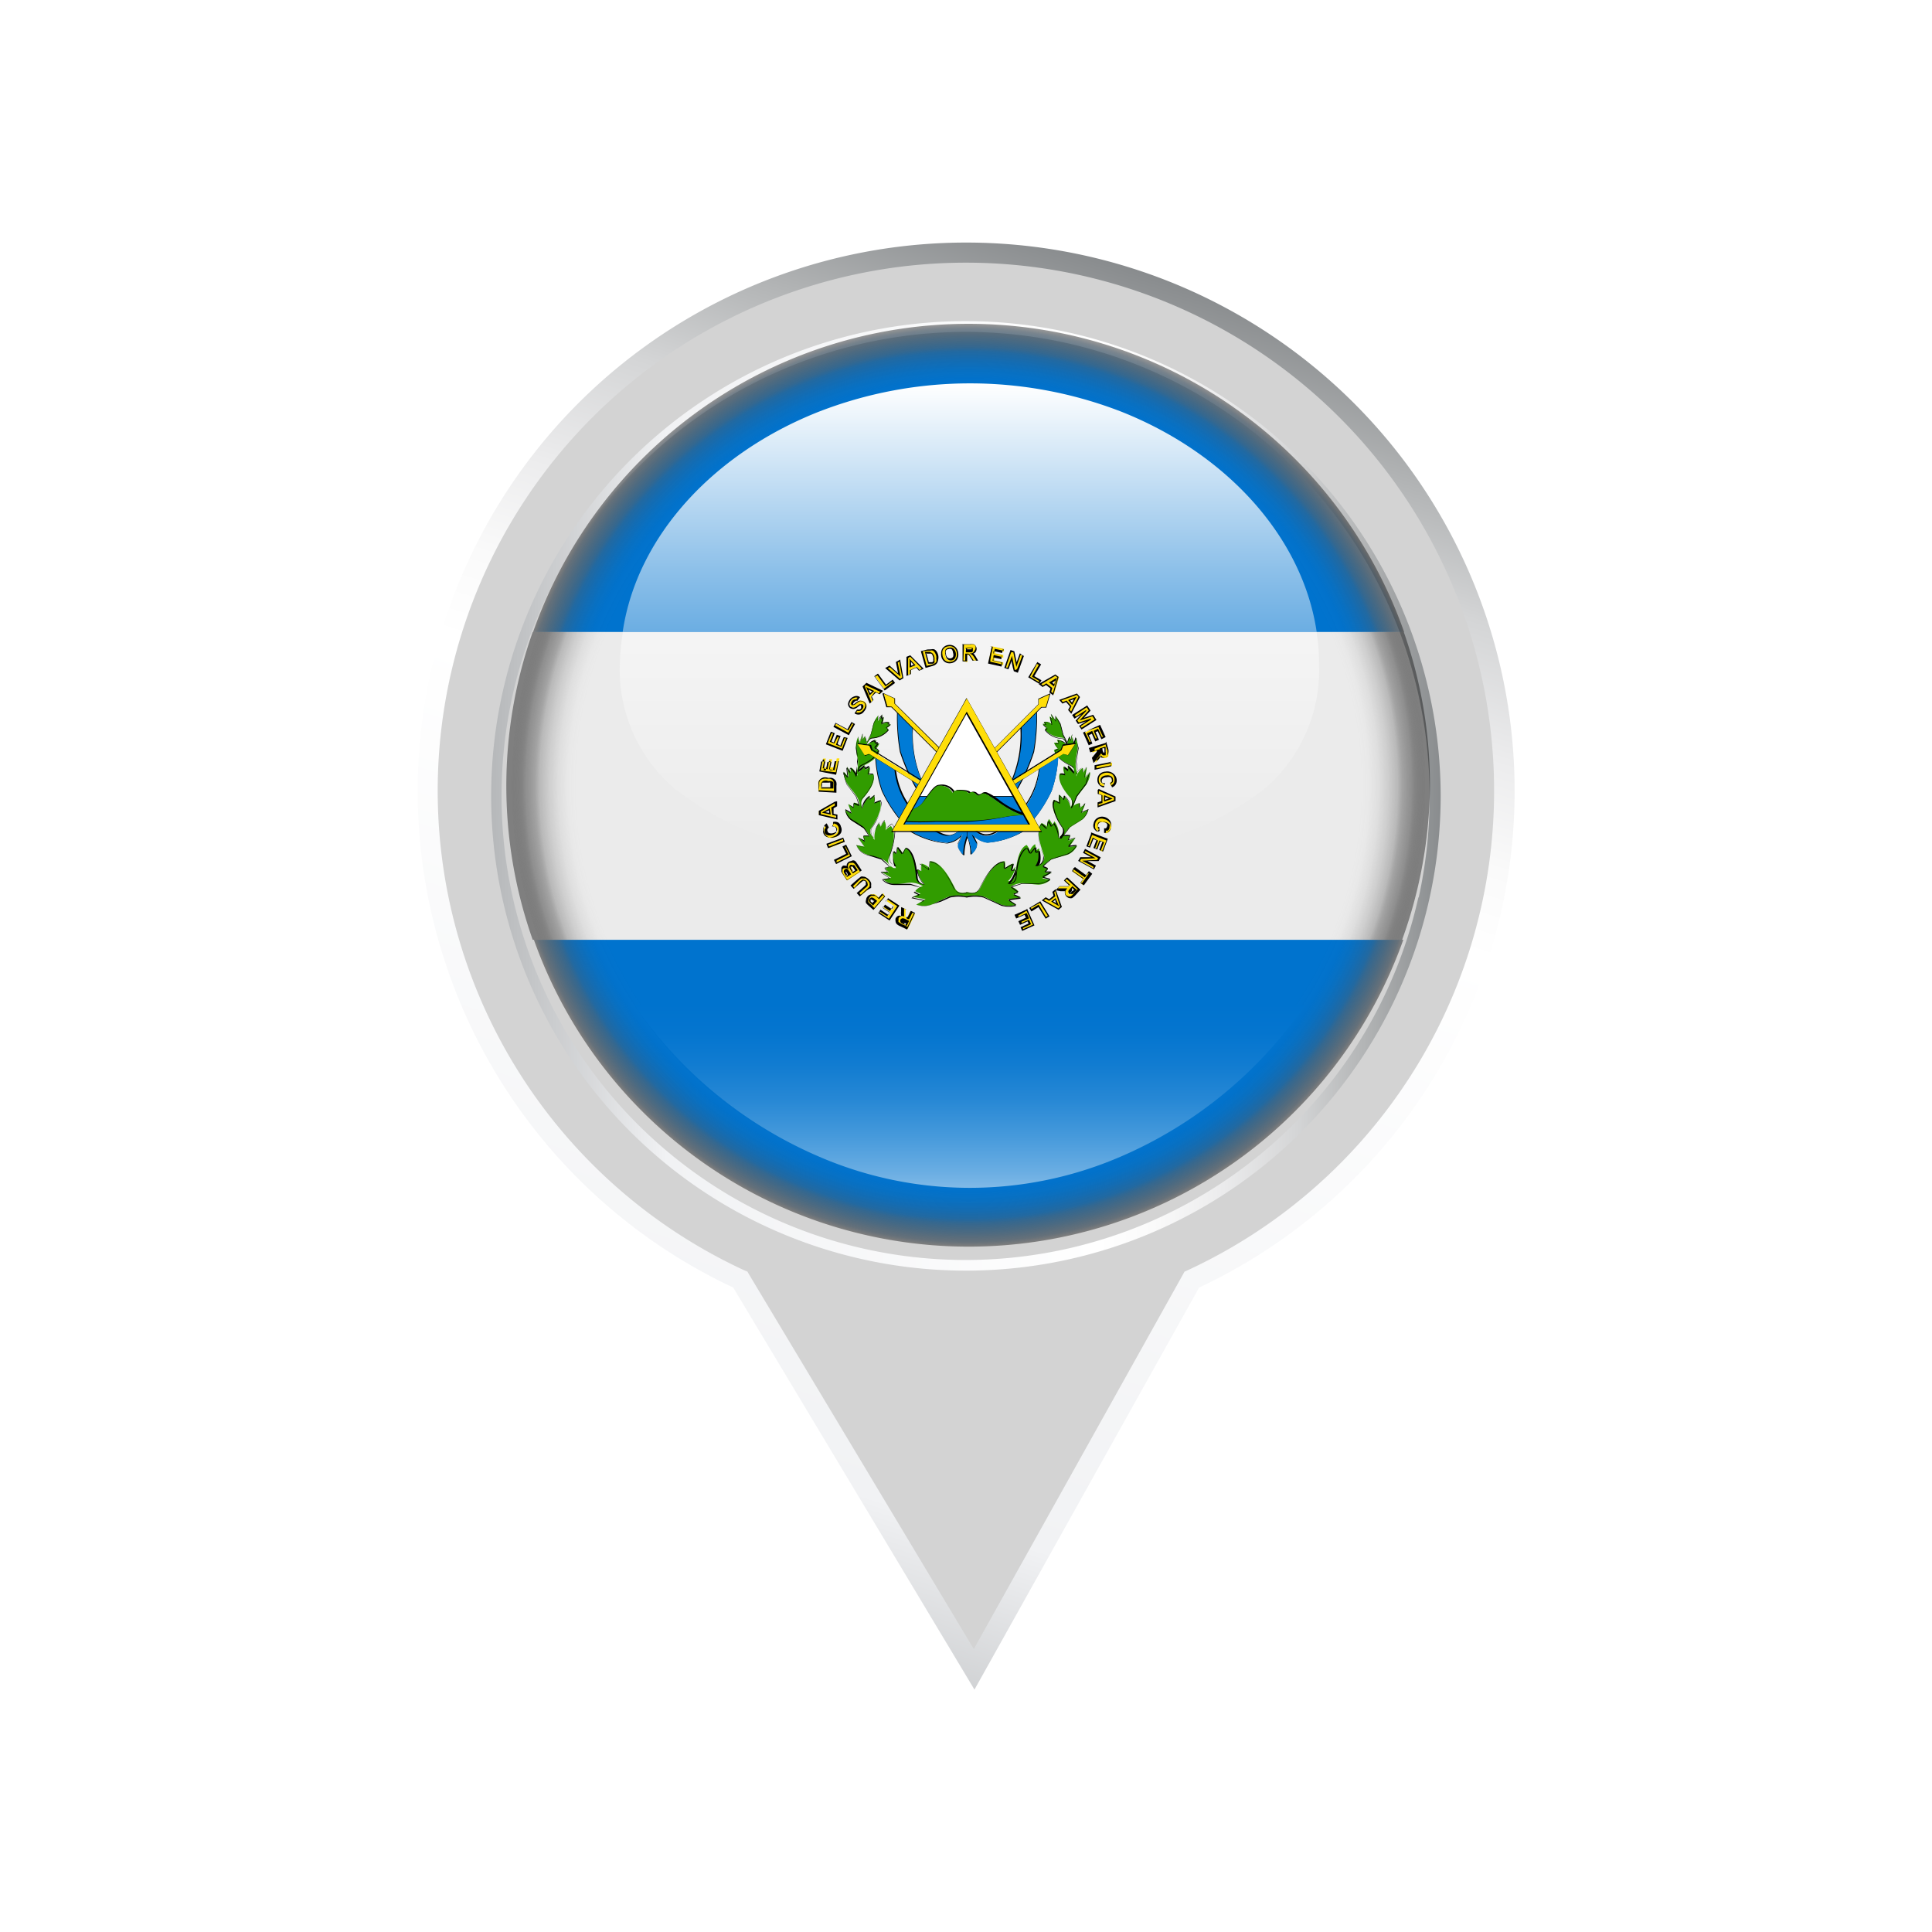 <svg xmlns="http://www.w3.org/2000/svg" xmlns:xlink="http://www.w3.org/1999/xlink" viewBox="0 0 115.33 115.33"><defs><style>.cls-1{mask:url(#mask);}.cls-2,.cls-3{mix-blend-mode:multiply;}.cls-2{fill:url(#linear-gradient);}.cls-3{fill:url(#linear-gradient-2);}.cls-4{fill:#d3d3d3;}.cls-5{fill:url(#linear-gradient-3);}.cls-6{fill:url(#linear-gradient-4);}.cls-7{mask:url(#mask-3);}.cls-8{opacity:0.7;fill:url(#linear-gradient-5);}.cls-9{fill:url(#Degradado_sin_nombre_6);}.cls-10{fill:url(#Degradado_sin_nombre_12);}.cls-11{fill:url(#Degradado_sin_nombre_10);}.cls-12{fill:url(#linear-gradient-6);}.cls-13{fill:url(#linear-gradient-7);}.cls-14{fill:url(#linear-gradient-8);}.cls-15{fill:#ffde08;}.cls-16{fill:#007bd6;}.cls-17{fill:#319c00;}.cls-18{fill:#fff;}.cls-19{filter:url(#luminosity-noclip);}</style><filter id="luminosity-noclip" x="37.69" y="-8250" width="39.96" height="32766" filterUnits="userSpaceOnUse" color-interpolation-filters="sRGB"><feFlood flood-color="#fff" result="bg"/><feBlend in="SourceGraphic" in2="bg"/></filter><mask id="mask" x="37.69" y="-8250" width="39.96" height="32766" maskUnits="userSpaceOnUse"><g class="cls-19"/></mask><linearGradient id="linear-gradient" x1="47.66" y1="-94.34" x2="47.4" y2="-81.02" gradientTransform="translate(105.77 -58.78) rotate(180) scale(1.01 1)" gradientUnits="userSpaceOnUse"><stop offset="0" stop-color="#080808"/><stop offset="1" stop-color="#bfbfbf"/></linearGradient><linearGradient id="linear-gradient-2" x1="47.66" y1="-94.34" x2="47.4" y2="-81.02" gradientTransform="translate(105.77 -58.78) rotate(180) scale(1.01 1)" gradientUnits="userSpaceOnUse"><stop offset="0"/><stop offset="1" stop-color="#fff"/></linearGradient><linearGradient id="linear-gradient-3" x1="35.91" y1="116.75" x2="67.72" y2="15.03" gradientUnits="userSpaceOnUse"><stop offset="0" stop-color="#85888a"/><stop offset="0.29" stop-color="#f1f2f4"/><stop offset="0.68" stop-color="#fff"/><stop offset="0.73" stop-color="#fafafa"/><stop offset="0.79" stop-color="#ececed"/><stop offset="0.86" stop-color="#d4d5d6"/><stop offset="0.92" stop-color="#b3b5b6"/><stop offset="0.99" stop-color="#898c8e"/><stop offset="1" stop-color="#85888a"/></linearGradient><linearGradient id="linear-gradient-4" x1="20.66" y1="47.51" x2="86.67" y2="47.51" xlink:href="#linear-gradient-3"/><mask id="mask-3" x="37.69" y="20.99" width="39.96" height="26.64" maskUnits="userSpaceOnUse"><g class="cls-1"><path class="cls-2" d="M37.69,34.31C37.69,27,46.63,21,57.67,21s20,6,20,13.32-9,13.32-20,13.32S37.69,41.67,37.69,34.31Z"/></g></mask><filter id="luminosity-noclip-3" x="37.69" y="20.99" width="39.96" height="26.64" filterUnits="userSpaceOnUse" color-interpolation-filters="sRGB"><feFlood flood-color="#fff" result="bg"/><feBlend in="SourceGraphic" in2="bg"/></filter><linearGradient id="linear-gradient-5" x1="60.58" y1="-93.09" x2="61.08" y2="-93.09" gradientTransform="translate(105.77 -58.78) rotate(180) scale(1.01 1)" gradientUnits="userSpaceOnUse"><stop offset="0" stop-color="#fff"/><stop offset="1" stop-color="#fff"/></linearGradient><radialGradient id="Degradado_sin_nombre_6" cx="57.82" cy="46.87" r="27.54" gradientUnits="userSpaceOnUse"><stop offset="0.85" stop-color="#0073ce"/><stop offset="0.88" stop-color="#0071cb" stop-opacity="0.99"/><stop offset="0.9" stop-color="#006cc1" stop-opacity="0.96"/><stop offset="0.92" stop-color="#0062b0" stop-opacity="0.91"/><stop offset="0.94" stop-color="#005598" stop-opacity="0.84"/><stop offset="0.95" stop-color="#004479" stop-opacity="0.75"/><stop offset="0.97" stop-color="#002f53" stop-opacity="0.64"/><stop offset="0.99" stop-color="#001628" stop-opacity="0.52"/><stop offset="1" stop-opacity="0.4"/></radialGradient><radialGradient id="Degradado_sin_nombre_12" cx="57.82" cy="46.87" r="27.54" xlink:href="#Degradado_sin_nombre_6"/><radialGradient id="Degradado_sin_nombre_10" cx="57.82" cy="46.87" r="27.54" gradientUnits="userSpaceOnUse"><stop offset="0.85" stop-color="#ebebeb"/><stop offset="0.87" stop-color="#e8e8e8" stop-opacity="0.99"/><stop offset="0.89" stop-color="#dedede" stop-opacity="0.97"/><stop offset="0.91" stop-color="#cdcdcd" stop-opacity="0.92"/><stop offset="0.93" stop-color="#b5b5b5" stop-opacity="0.86"/><stop offset="0.94" stop-color="#969696" stop-opacity="0.78"/><stop offset="0.96" stop-color="#707070" stop-opacity="0.69"/><stop offset="0.97" stop-color="#444" stop-opacity="0.57"/><stop offset="0.99" stop-color="#111" stop-opacity="0.44"/><stop offset="0.99" stop-opacity="0.4"/></radialGradient><linearGradient id="linear-gradient-6" x1="57.89" y1="59.72" x2="57.89" y2="75.81" gradientUnits="userSpaceOnUse"><stop offset="0.01" stop-color="#0073ce"/><stop offset="0.12" stop-color="#0475cf"/><stop offset="0.24" stop-color="#117cd1"/><stop offset="0.37" stop-color="#2788d5"/><stop offset="0.5" stop-color="#4599db"/><stop offset="0.64" stop-color="#6baee3"/><stop offset="0.77" stop-color="#9bc8ec"/><stop offset="0.9" stop-color="#d2e6f6"/><stop offset="1" stop-color="#fff"/></linearGradient><linearGradient id="linear-gradient-7" x1="57.89" y1="51.42" x2="57.89" y2="22.89" gradientUnits="userSpaceOnUse"><stop offset="0.01" stop-color="#0073ce"/><stop offset="0.11" stop-color="#127dd1"/><stop offset="0.32" stop-color="#4197db"/><stop offset="0.61" stop-color="#8dc0e9"/><stop offset="0.96" stop-color="#f4f9fd"/><stop offset="1" stop-color="#fff"/></linearGradient><linearGradient id="linear-gradient-8" x1="57.89" y1="51.42" x2="57.89" y2="22.89" gradientUnits="userSpaceOnUse"><stop offset="0.01" stop-color="#ebebeb"/><stop offset="0.91" stop-color="#fdfdfd"/><stop offset="1" stop-color="#fff"/></linearGradient></defs><title>shutterstock_1027459333 [Convertido]</title><g id="Flag_pin_icon" data-name="Flag pin icon"><path class="cls-4" d="M89.8,47.21A32.13,32.13,0,1,0,44.19,76.38l14,23.27,13-23.27A32.13,32.13,0,0,0,89.8,47.21Z"/><path class="cls-5" d="M58.17,100.86l-14.4-24a32.74,32.74,0,1,1,27.81,0Zm-.5-85.18A31.53,31.53,0,0,0,44.45,75.84l.17.07.09.16L58.13,98.44,70.71,75.91l.18-.08A31.53,31.53,0,0,0,57.67,15.68Z"/><path class="cls-6" d="M57.67,19.17A28.34,28.34,0,1,0,86,47.51,28.37,28.37,0,0,0,57.67,19.17Zm27,34.4a27.7,27.7,0,1,1,.67-6.06A28.13,28.13,0,0,1,84.69,53.57Z"/><g class="cls-7"><g class="cls-7"><path class="cls-8" d="M37.69,34.31C37.69,27,46.63,21,57.67,21s20,6,20,13.32-9,13.32-20,13.32S37.69,41.67,37.69,34.31Z"/></g></g><path class="cls-9" d="M57.82,19.33a27.55,27.55,0,0,0-26,18.4h52A27.55,27.55,0,0,0,57.82,19.33Z"/><path class="cls-10" d="M31.87,56.1a27.54,27.54,0,0,0,51.9,0Z"/><path class="cls-11" d="M85.36,46.87a27.62,27.62,0,0,0-1.56-9.14h-52a27.57,27.57,0,0,0,0,18.37h51.9A27.66,27.66,0,0,0,85.36,46.87Z"/><path class="cls-12" d="M37.88,60A25.48,25.48,0,0,0,48.79,69,22.69,22.69,0,0,0,67,69,25.59,25.59,0,0,0,77.9,60Z"/><path class="cls-13" d="M67,24.6a24.95,24.95,0,0,0-18.18,0C42.52,27.11,38,32.07,37.17,37.73H78.6C77.76,32.06,73.24,27.1,67,24.6Z"/><path class="cls-14" d="M78.6,37.73H37.17s0,.05,0,.08A13.68,13.68,0,0,0,37,39.63,9.33,9.33,0,0,0,40.18,47a17.88,17.88,0,0,0,8.61,3.72,48.71,48.71,0,0,0,9.1.75A48.64,48.64,0,0,0,67,50.67,17.87,17.87,0,0,0,75.59,47a9.33,9.33,0,0,0,3.15-7.32,12.19,12.19,0,0,0-.13-1.82S78.6,37.76,78.6,37.73Z"/><path class="cls-15" d="M54.62,54.57l-.43.88-.37-.18-.2-.12a.35.35,0,0,1-.06-.14.23.23,0,0,1,0-.16.27.27,0,0,1,.35-.13l-.06-.12a1.78,1.78,0,0,1,0-.2l0-.22.21.1,0,.26a1.06,1.06,0,0,0,0,.18l0,.06.09,0,0,0,.18-.37ZM54.2,55l-.14-.06a.42.42,0,0,0-.16-.07h-.07a.1.1,0,0,0,0,.06.12.12,0,0,0,0,.08.12.12,0,0,0,0,.07l.13.07.14.07Z"/><path d="M53.79,54.18l0,.23a.69.69,0,0,0,0,.2s0,0,0,.06a.32.32,0,0,0-.17,0,.31.31,0,0,0-.16.16.47.47,0,0,0,0,.17.26.26,0,0,0,.07.16.63.63,0,0,0,.21.13l.41.2.47-1-.25-.12-.18.37h0l-.08,0a.08.08,0,0,1,0,0l0-.17,0-.27-.3-.15Zm.18.52,0-.11a1.52,1.52,0,0,1,0-.19s0-.09,0-.16l.14.07s0,.23,0,.23l0,.19a.35.35,0,0,0,0,.08l.09.06.07,0s.16-.31.18-.37l.11,0-.39.82-.35-.16-.18-.12a.16.16,0,0,1,0-.11v0a.43.43,0,0,1,0-.11.23.23,0,0,1,.12-.12.25.25,0,0,1,.19,0l.11,0Z"/><path d="M53.81,54.84a.13.13,0,0,0-.06.07.15.15,0,0,0,0,.11.13.13,0,0,0,.07.09l.13.07.18.09.14-.3-.17-.08a.51.51,0,0,0-.18-.07A.15.15,0,0,0,53.81,54.84Zm.16.27-.13-.06a.05.05,0,0,1,0,0h0s0,0,0,0,0,0,0,0,0,0,0,0l.16.06.1,0-.08.16Z"/><path class="cls-15" d="M53.66,54.07l-.54.83-.61-.41.09-.14.45.3.12-.18-.42-.28.09-.14.42.28.14-.23-.46-.3.1-.14Z"/><path d="M53,53.64l-.12.17.46.3-.1.16L52.83,54l-.13.2.41.28L53,54.6l-.44-.3-.13.21.67.44.59-.89L53,53.61Zm0,.07.56.38s-.46.7-.5.75l-.55-.36,0-.07.45.29.16-.24-.41-.28,0-.07.41.27.19-.29-.46-.3Z"/><path class="cls-15" d="M52.83,53.51l-.64.74L52,54a1.46,1.46,0,0,1-.17-.16.34.34,0,0,1-.05-.17.31.31,0,0,1,.09-.18.35.35,0,0,1,.12-.1.3.3,0,0,1,.13,0,.23.23,0,0,1,.11,0,.92.92,0,0,1,.16.12l.1.09.24-.28Zm-.68.49.18-.22-.08-.07a.5.5,0,0,0-.13-.09H52a.13.13,0,0,0-.07,0,.16.16,0,0,0,0,.09.11.11,0,0,0,0,.08.58.58,0,0,0,.11.1Z"/><path d="M52.65,53.35l-.21.25-.07-.06-.18-.13a.21.21,0,0,0-.12,0,.24.24,0,0,0-.14,0,.33.33,0,0,0-.14.1.32.32,0,0,0-.09.21.26.26,0,0,0,0,.19,1.27,1.27,0,0,0,.17.17l.27.24.7-.81-.21-.18Zm-.18.33.22-.25.09.08-.59.69L52,54a.77.77,0,0,1-.16-.15.2.2,0,0,1,0-.13v0a.34.34,0,0,1,.08-.16.24.24,0,0,1,.1-.08l.11,0,.1,0a.92.92,0,0,1,.16.12l.12.11Z"/><path d="M52,53.58l-.09.06a.17.17,0,0,0,0,.22l.11.1.1.09.24-.27-.12-.1a.51.51,0,0,0-.14-.09A.12.12,0,0,0,52,53.58Zm.07.32-.1-.09a.14.14,0,0,1,0-.06h0a.11.11,0,0,1,0-.06l0,0h.06l.11.08.06,0-.14.15Z"/><path class="cls-15" d="M51.35,53.49l-.13-.15.39-.35a.62.62,0,0,0,.12-.12.11.11,0,0,0,0-.11.21.21,0,0,0,0-.12.2.2,0,0,0-.11-.07.16.16,0,0,0-.1,0l-.13.11-.41.36-.13-.15.38-.34.2-.16.13,0a.35.35,0,0,1,.14,0,.4.4,0,0,1,.15.12.69.69,0,0,1,.12.18.39.39,0,0,1,0,.15.36.36,0,0,1,0,.11l-.18.18Z"/><path d="M51.54,52.33a.28.28,0,0,0-.15,0l-.2.16-.42.37.19.2.43-.38.13-.1a.08.08,0,0,1,.07,0,.12.12,0,0,1,.09.06.19.19,0,0,1,0,.1.13.13,0,0,1,0,.08l-.11.11-.43.38.18.2.43-.37L52,53a.39.39,0,0,0,0-.13.47.47,0,0,0,0-.16.53.53,0,0,0-.12-.19.57.57,0,0,0-.16-.13A.32.32,0,0,0,51.54,52.33Zm-.3.26a.84.84,0,0,1,.19-.15l.12,0s.07,0,.11,0a.5.5,0,0,1,.14.12.37.37,0,0,1,.11.17.25.25,0,0,1,0,.08v0a.18.18,0,0,1,0,.1.88.88,0,0,1-.17.17l-.36.33-.08-.1.37-.32a.62.62,0,0,0,.12-.12.19.19,0,0,0,0-.12v0a.21.21,0,0,0-.07-.15.26.26,0,0,0-.13-.08.16.16,0,0,0-.12,0l-.14.11L51,53l-.08-.1Z"/><path class="cls-15" d="M50.56,52.56l-.22-.33-.09-.15a.43.43,0,0,1,0-.11.23.23,0,0,1,0-.11.32.32,0,0,1,.08-.09l.12,0a.28.28,0,0,1,.13,0,.22.22,0,0,1,0-.16.26.26,0,0,1,.1-.13.25.25,0,0,1,.12,0,.28.28,0,0,1,.13,0,.34.34,0,0,1,.12.09l.14.19.18.28Zm0-.26.19-.12-.08-.11L50.62,52a.15.15,0,0,0-.07-.05.11.11,0,0,0-.08,0,.13.13,0,0,0,0,.06.11.11,0,0,0,0,.08l.09.15Zm.32-.22.22-.14-.1-.15L51,51.68a.08.08,0,0,0-.07,0,.1.1,0,0,0-.09,0l0,.06a.11.11,0,0,0,0,.08.76.76,0,0,0,.08.15Z"/><path d="M50.81,51.4a.44.44,0,0,0-.15.05.36.36,0,0,0-.11.14.28.28,0,0,0,0,.09v0h-.08a.28.28,0,0,0-.15,0,.33.33,0,0,0-.09.11.27.27,0,0,0,0,.12.35.35,0,0,0,0,.13l.09.15.24.36.88-.59-.2-.31-.14-.2a.28.28,0,0,0-.13-.09A.26.26,0,0,0,50.81,51.4Zm-.18.36a.17.17,0,0,1,0-.14.21.21,0,0,1,.08-.11l.11,0a.2.2,0,0,1,.11,0,.3.3,0,0,1,.1.07l.13.19.17.25-.76.5-.2-.29-.08-.15a.29.29,0,0,1,0-.09h0a.29.29,0,0,1,0-.09.23.23,0,0,1,.07-.07.14.14,0,0,1,.1,0,.2.2,0,0,1,.11,0l.09.06Z"/><path d="M50.45,51.89a.13.13,0,0,0-.07.08.15.15,0,0,0,0,.11l.09.15.09.12.25-.16-.09-.14-.09-.13a.24.24,0,0,0-.09-.06A.14.14,0,0,0,50.45,51.89Zm.11.3-.09-.14s0,0,0,0h0a.05.05,0,0,1,0,0h0a.05.05,0,0,1,.05,0l.08.12,0,.07-.12.09Z"/><path d="M50.77,51.63a.12.12,0,0,0-.06.08.11.11,0,0,0,0,.1.72.72,0,0,0,.09.16l.11.17.29-.19-.13-.19L51,51.65a.14.14,0,0,0-.1,0A.13.13,0,0,0,50.77,51.63Zm.09.3c-.07-.09-.08-.13-.08-.14a0,0,0,0,1,0-.06l0,0,.06,0,.05,0,.08.11.08.12-.16.1Z"/><path class="cls-15" d="M50.8,51.09l-.88.44-.08-.18.72-.36-.22-.44.15-.08Z"/><path d="M50.48,50.44l-.19.09.22.44-.73.36.13.25.94-.47-.34-.69Zm0,.08c0,.06.24.5.27.56l-.81.4,0-.11.72-.36s-.19-.39-.21-.45Z"/><path class="cls-15" d="M50.42,50.26l-.92.36-.08-.19.92-.35Z"/><path d="M50.33,50l-1,.37.1.26,1-.38-.1-.26Zm0,.09a.49.49,0,0,1,0,.11l-.84.33a1.17,1.17,0,0,0-.05-.11Z"/><path class="cls-15" d="M49.72,49.31v-.2a.46.46,0,0,1,.27.08.42.42,0,0,1,.15.23.43.43,0,0,1,0,.35.57.57,0,0,1-.31.22.62.62,0,0,1-.41,0,.47.47,0,0,1-.22-.29.41.41,0,0,1,0-.31.33.33,0,0,1,.14-.15l.1.18a.21.21,0,0,0-.09.1.17.17,0,0,0,0,.14.23.23,0,0,0,.12.16.42.42,0,0,0,.27,0,.38.38,0,0,0,.23-.13.21.21,0,0,0,0-.19.2.2,0,0,0-.08-.12A.3.3,0,0,0,49.72,49.31Z"/><path d="M49.73,49.07h0v.28h0a.33.33,0,0,1,.15,0,.2.2,0,0,1,.07.1.16.16,0,0,1,0,.15.35.35,0,0,1-.21.13.38.38,0,0,1-.24,0,.15.15,0,0,1-.1-.12.13.13,0,0,1,0-.12.23.23,0,0,1,.08-.09h0l-.13-.25,0,0a.49.49,0,0,0-.16.16.44.44,0,0,0,0,.34.45.45,0,0,0,.24.31.56.56,0,0,0,.43,0,.54.54,0,0,0,.34-.24.43.43,0,0,0,0-.37.41.41,0,0,0-.16-.25A.44.44,0,0,0,49.73,49.07Zm0,.08a.48.48,0,0,1,.21.07.35.35,0,0,1,.13.21.5.5,0,0,1,0,.12.39.39,0,0,1-.06.2.52.52,0,0,1-.29.2.49.49,0,0,1-.38,0,.36.36,0,0,1-.2-.26.5.5,0,0,1,0-.12.29.29,0,0,1,0-.16.35.35,0,0,1,.1-.11l.06.11a.39.39,0,0,0-.08.1.29.29,0,0,0,0,.09.22.22,0,0,0,0,.08.23.23,0,0,0,.15.17.47.47,0,0,0,.29,0,.52.52,0,0,0,.26-.15.28.28,0,0,0,0-.15.17.17,0,0,0,0-.07.24.24,0,0,0-.1-.14.25.25,0,0,0-.16,0S49.77,49.19,49.77,49.15Z"/><path class="cls-15" d="M49.85,47.89l0,.22-.21.11,0,.39.24.06,0,.2-1-.24,0-.21Zm-.34.42-.34.18.38.09Z"/><path d="M49.83,47.86l-.95.54,0,.26,1.11.26,0-.29-.23-.05s0-.29,0-.33l.21-.12,0-.3Zm0,.09c0,.06,0,.11,0,.14l-.21.11.06.45.23.05a1,1,0,0,0,0,.12L49,48.6a1,1,0,0,1,0-.16Z"/><path d="M49.49,48.28l-.43.23.53.12-.05-.38Zm0,.09a.88.88,0,0,1,0,.16l-.22-.05Z"/><path class="cls-15" d="M48.85,47.23l0-.37a1.64,1.64,0,0,1,0-.18.31.31,0,0,1,.1-.15.45.45,0,0,1,.17-.08.55.55,0,0,1,.23,0,.65.65,0,0,1,.21,0,.52.52,0,0,1,.17.12.37.37,0,0,1,.07.14.92.92,0,0,1,0,.18l0,.37ZM49,47l.65,0V46.8a.2.2,0,0,0,0-.08l-.09-.06-.18,0H49.2a.33.33,0,0,0-.1.06.22.22,0,0,0-.05.08A1.59,1.59,0,0,0,49,47Z"/><path d="M49.16,46.41a.51.51,0,0,0-.18.09.42.42,0,0,0-.11.16.77.77,0,0,0,0,.2l0,.4,1.06.06,0-.41a.56.56,0,0,0,0-.19.3.3,0,0,0-.08-.16.41.41,0,0,0-.18-.12.65.65,0,0,0-.22,0A.6.6,0,0,0,49.16,46.41Zm-.25.45a.65.65,0,0,1,0-.17.22.22,0,0,1,.09-.13.35.35,0,0,1,.15-.07.48.48,0,0,1,.22,0,.53.53,0,0,1,.19,0,.37.37,0,0,1,.16.1.81.81,0,0,1,.06.13.37.37,0,0,1,0,.11v.06s0,.27,0,.33l-.91-.05C48.9,47.13,48.91,46.86,48.91,46.86Z"/><path d="M49.19,46.61a.2.2,0,0,0-.11.06.21.21,0,0,0-.06.1.59.59,0,0,0,0,.17v.13l.73,0V46.8a.18.18,0,0,0,0-.1.23.23,0,0,0-.11-.07.47.47,0,0,0-.19,0A.38.38,0,0,0,49.19,46.61Zm-.12.34a.52.52,0,0,1,0-.15.2.2,0,0,1,0-.08l.08,0h.17l.16,0a.12.12,0,0,1,.08,0,.33.33,0,0,1,0,.06v.11a.59.59,0,0,1,0,.11l-.57,0Z"/><path class="cls-15" d="M49.92,46.2,49,46l.14-.72.16,0-.1.52.22,0,.09-.48.16,0-.09.49.26,0,.11-.54.16,0Z"/><path d="M49.05,45.29l-.14.76,1,.2.16-.81-.24,0-.11.54-.19,0c0-.07.1-.49.1-.49l-.24,0-.09.49-.14,0,.1-.52-.24,0Zm.07.05.09,0c0,.07-.1.52-.1.52l.29.06s.08-.42.09-.49l.09,0-.09.49.33.06s.1-.47.11-.54l.09,0c0,.06-.12.59-.13.66L49,46C49,45.92,49.11,45.41,49.12,45.34Z"/><path class="cls-15" d="M50.27,44.77l-.92-.36.27-.68.15.06-.19.49.2.08.18-.45.16.06-.18.46.25.1.2-.52.15.06Z"/><path d="M49.58,43.72l-.28.71,1,.39.3-.77L50.37,44l-.21.52L50,44.41c0-.07.18-.47.18-.47l-.23-.08-.18.46-.13-.06.19-.49-.22-.09Zm.06.06.09,0c0,.06-.2.5-.2.5l.27.1L50,44l.08,0-.18.46.32.12.2-.51.08,0-.24.62-.85-.33Z"/><path class="cls-15" d="M50.66,43.84l-.86-.47.1-.17.71.39.24-.44.14.08Z"/><path d="M50.81,43.13l-.22.4-.71-.38-.13.24.92.5.37-.67-.21-.12Zm-.17.48.22-.41.08,0-.3.54-.79-.43.06-.11.71.39Z"/><path class="cls-15" d="M51.09,42.51l.1-.16a.24.24,0,0,0,.16,0,.18.18,0,0,0,.12-.08.24.24,0,0,0,.06-.14.13.13,0,0,0,0-.1l-.06,0-.08,0-.13.1a.64.64,0,0,1-.22.11.26.26,0,0,1-.21-.05.2.2,0,0,1-.08-.12.22.22,0,0,1,0-.16.53.53,0,0,1,.33-.34.25.25,0,0,1,.23.06l-.12.16a.18.18,0,0,0-.12,0,.24.24,0,0,0-.1.08.22.22,0,0,0-.06.13.07.07,0,0,0,0,.06.07.07,0,0,0,.06,0,.54.54,0,0,0,.17-.1.71.71,0,0,1,.19-.13.26.26,0,0,1,.15,0,.27.27,0,0,1,.14.07.26.26,0,0,1,.1.13.28.28,0,0,1,0,.18.54.54,0,0,1-.11.19.47.47,0,0,1-.24.17A.39.39,0,0,1,51.09,42.51Z"/><path d="M51,41.57a.51.51,0,0,0-.26.18.58.58,0,0,0-.1.19.28.28,0,0,0,0,.18.33.33,0,0,0,.1.14.34.34,0,0,0,.24.06.56.56,0,0,0,.23-.12l.13-.1.06,0h0a.15.15,0,0,1,0,.07.24.24,0,0,1,0,.12.23.23,0,0,1-.11.07l-.13,0,0,0-.15.22,0,0a.39.39,0,0,0,.3.07.42.42,0,0,0,.27-.18.62.62,0,0,0,.12-.2.27.27,0,0,0,0-.2.31.31,0,0,0-.1-.15.33.33,0,0,0-.17-.08.3.3,0,0,0-.16,0,.75.75,0,0,0-.2.12.5.5,0,0,1-.15.1h0a0,0,0,0,1,0,0A.21.21,0,0,1,51,41.9l.08-.06a.13.13,0,0,1,.1,0l0,0,.16-.22,0,0A.34.34,0,0,0,51,41.57Zm-.21.63a.16.16,0,0,1-.07-.11.15.15,0,0,1,0-.13.4.4,0,0,1,.08-.16.36.36,0,0,1,.22-.15.26.26,0,0,1,.17,0l-.08.11a.15.15,0,0,0-.11,0,.22.22,0,0,0-.13.09.34.34,0,0,0-.07.15.12.12,0,0,0,.05.09.1.1,0,0,0,.09,0s.07,0,.18-.1a.93.93,0,0,1,.19-.12.17.17,0,0,1,.12,0,.19.19,0,0,1,.13.06.2.2,0,0,1,.08.12.19.19,0,0,1,0,.15.44.44,0,0,1-.1.17.4.4,0,0,1-.22.16.39.39,0,0,1-.21,0,.43.43,0,0,1,.07-.1.26.26,0,0,0,.15,0,.22.22,0,0,0,.14-.1.23.23,0,0,0,.07-.16.16.16,0,0,0-.06-.13.11.11,0,0,0-.08,0,.26.26,0,0,0-.1,0l-.13.1a.45.45,0,0,1-.2.1A.19.19,0,0,1,50.82,42.2Z"/><path class="cls-15" d="M52.66,41.29l-.16.15-.22-.11-.28.28.09.21-.15.15-.4-1,.15-.14Zm-.54,0-.35-.17.16.35Z"/><path d="M51.66,40.82l-.17.16L51.92,42l.22-.21s-.08-.18-.1-.21l.25-.24.22.1.21-.2-1-.48Zm0,.07.89.41-.1.09-.22-.1L52,41.6s.08.18.09.22L52,41.9c0-.09-.35-.86-.37-.9Z"/><path d="M51.74,41.1l.17.41.28-.26-.5-.24Zm.11.07.21.1-.12.11Z"/><path class="cls-15" d="M52.82,41.17l-.58-.79.16-.12.48.66.4-.29.1.13Z"/><path d="M52.38,40.23l-.19.14.62.85.62-.45-.14-.2-.4.3-.48-.66Zm0,.09.48.65.4-.29,0,.07-.5.37-.53-.73Z"/><path class="cls-15" d="M53.7,40.57l-.79-.68.19-.11.57.51-.15-.75.19-.11.18,1Z"/><path d="M53.69,39.4l-.21.12s.1.5.13.67l-.51-.46-.26.15.86.74.23-.14-.2-1.11Zm0,.09c0,.1.16.91.17.95l-.14.08L53,39.89l.12-.06.64.56-.17-.83Z"/><path class="cls-15" d="M55.09,39.91l-.2.08-.17-.17-.36.15v.24l-.19.08,0-1,.19-.09Zm-.49-.22-.27-.28,0,.39Z"/><path d="M54.33,39.12l-.22.09,0,1.14.27-.11s0-.2,0-.24l.32-.14.16.18.28-.12-.81-.81Zm0,.08s.62.62.69.7L54.9,40l-.17-.18-.41.18v.24l-.11.05c0-.1,0-.93,0-1Z"/><path d="M54.3,39.41l0,.44.35-.14-.38-.4Zm.08.1.16.17-.15.06C54.39,39.68,54.38,39.6,54.38,39.51Z"/><path class="cls-15" d="M55,38.9l.35-.09a.54.54,0,0,1,.18,0,.48.48,0,0,1,.17,0,.57.57,0,0,1,.14.13,1.65,1.65,0,0,1,.09.22.53.53,0,0,1,0,.21.42.42,0,0,1,0,.2.65.65,0,0,1-.12.11l-.16.06-.36.1Zm.23.11.17.63.15,0,.11,0,.07-.06a.27.27,0,0,0,0-.11.59.59,0,0,0,0-.17.73.73,0,0,0-.07-.17A.2.2,0,0,0,55.6,39l-.1,0-.16,0Z"/><path d="M55.36,38.77l-.39.1.28,1,.4-.11a.54.54,0,0,0,.17-.07.4.4,0,0,0,.13-.13.65.65,0,0,0,.06-.21.61.61,0,0,0,0-.22.69.69,0,0,0-.09-.23.4.4,0,0,0-.15-.14.37.37,0,0,0-.18,0Zm0,.07.17,0a.25.25,0,0,1,.15,0,.25.25,0,0,1,.12.11.67.67,0,0,1,.09.21.52.52,0,0,1,0,.17v0a.35.35,0,0,1,0,.18.22.22,0,0,1-.1.09.42.42,0,0,1-.15.07l-.33.08c0-.06-.22-.81-.23-.87Z"/><path d="M55.5,38.91l-.17,0-.12,0,.19.71.18,0,.12,0a.27.27,0,0,0,.08-.07.23.23,0,0,0,0-.13.81.81,0,0,0,0-.19.54.54,0,0,0-.07-.17.26.26,0,0,0-.09-.09Zm-.15.11.15,0a.11.11,0,0,1,.08,0,.13.13,0,0,1,.07.06.77.77,0,0,1,.06.15.61.61,0,0,1,0,.16h0a.22.22,0,0,1,0,.09l-.06.05-.1,0-.11,0c0-.06-.13-.49-.15-.55Z"/><path class="cls-15" d="M56.23,39.11a.55.55,0,0,1,0-.26.61.61,0,0,1,.07-.14.6.6,0,0,1,.12-.11.65.65,0,0,1,.21-.06.45.45,0,0,1,.36.09.62.62,0,0,1,.09.74.51.51,0,0,1-.69.09A.47.47,0,0,1,56.23,39.11Zm.2,0a.34.34,0,0,0,.11.24.23.23,0,0,0,.2.06.22.22,0,0,0,.18-.11A.35.35,0,0,0,57,39a.38.38,0,0,0-.1-.24.26.26,0,0,0-.21-.06.25.25,0,0,0-.19.11A.4.4,0,0,0,56.43,39.08Z"/><path d="M56.63,38.5a.52.52,0,0,0-.22.07.69.69,0,0,0-.13.11.51.51,0,0,0-.1.33.34.34,0,0,0,0,.1.54.54,0,0,0,.19.38.5.5,0,0,0,.39.1.53.53,0,0,0,.35-.19.58.58,0,0,0,.09-.42A.54.54,0,0,0,57,38.6.5.5,0,0,0,56.63,38.5Zm-.21.93a.52.52,0,0,1-.16-.33h0a.62.62,0,0,1,0-.24.28.28,0,0,1,.07-.13.28.28,0,0,1,.1-.09.53.53,0,0,1,.19-.06.4.4,0,0,1,.33.08.48.48,0,0,1,.17.33.51.51,0,0,1-.08.36.41.41,0,0,1-.3.16A.43.43,0,0,1,56.42,39.43Zm-.23-.32Z"/><path d="M56.66,38.67a.29.29,0,0,0-.22.12.44.44,0,0,0,0,.29h0a.43.43,0,0,0,.12.27.3.3,0,0,0,.24.07.27.27,0,0,0,.21-.13.49.49,0,0,0-.07-.55A.27.27,0,0,0,56.66,38.67Zm-.2.33a.34.34,0,0,1,0-.16.18.18,0,0,1,.16-.09.22.22,0,0,1,.18,0,.34.34,0,0,1,.09.22.34.34,0,0,1,0,.24.21.21,0,0,1-.15.09.23.23,0,0,1-.18-.05.32.32,0,0,1-.09-.22A.17.17,0,0,1,56.46,39Z"/><path class="cls-15" d="M57.48,39.47l0-1h.42a1,1,0,0,1,.23,0,.23.23,0,0,1,.11.09.29.29,0,0,1,0,.16.27.27,0,0,1-.27.27.31.31,0,0,1,.11.08s.06.09.11.16l.11.2h-.23L58,39.27a1,1,0,0,0-.11-.15.07.07,0,0,0-.05,0l-.1,0h0v.41Zm.21-.57H58a.1.1,0,0,0,0,0,.08.08,0,0,0,0-.07s0-.06,0-.08a.1.1,0,0,0-.07,0h-.31Z"/><path d="M57.46,38.48l0,1h.27s0-.35,0-.41h.09l0,0,.09.14.15.23h.33l-.15-.26-.11-.16-.05,0a.37.37,0,0,0,.14-.07.39.39,0,0,0,.08-.21h0a.34.34,0,0,0-.05-.17.24.24,0,0,0-.13-.11.7.7,0,0,0-.24,0h-.46Zm.08,0h.38a.51.51,0,0,1,.21,0,.25.25,0,0,1,.1.08.28.28,0,0,1,0,.13h0a.2.2,0,0,1-.06.15A.27.27,0,0,1,58,39h-.11l.09.06a.39.39,0,0,1,.1.08.93.93,0,0,1,.1.15l.09.14h-.15l-.13-.2-.11-.16a.18.18,0,0,0-.07-.05h-.19s0,.35,0,.41h-.12C57.52,39.36,57.53,38.59,57.54,38.52Z"/><path d="M57.66,38.65v.29H58a.13.13,0,0,0,.07-.06.14.14,0,0,0,0-.09.2.2,0,0,0,0-.11.16.16,0,0,0-.1,0h-.34Zm.07,0H58l0,0a.07.07,0,0,1,0,.05h0a.11.11,0,0,1,0,.06l0,0h-.27Z"/><path class="cls-15" d="M59,39.58l.21-1,.72.16,0,.16-.52-.12,0,.22.48.1,0,.17-.48-.11-.06.26.54.12,0,.16Z"/><path d="M59.2,38.61l-.22,1,.8.18.06-.24-.54-.12,0-.18.48.1,0-.24-.48-.1,0-.14.52.11.05-.23-.78-.18Zm.06,0,.64.14a.24.24,0,0,1,0,.09l-.52-.11-.06.29.48.1a.29.29,0,0,1,0,.09l-.48-.11-.07.34.53.12s0,0,0,.09l-.66-.15C59.08,39.49,59.25,38.73,59.26,38.66Z"/><path class="cls-15" d="M60,39.81l.34-.92.18.06.16.76.22-.62.17.06-.33.93L60.55,40l-.15-.74-.22.61Z"/><path d="M60.3,38.87l-.35,1,.25.08.19-.51c0,.18.13.63.13.63l.24.09.36-1L60.88,39s-.14.37-.19.53l-.14-.65-.23-.08Zm.06.07.13,0,.18.87.25-.71.11,0c0,.06-.29.79-.32.85L60.58,40l-.17-.85s-.23.63-.26.7l-.1,0C60.08,39.73,60.34,39,60.36,38.94Z"/><path class="cls-15" d="M61.43,40.42l.5-.84.17.1-.41.69.42.26-.08.14Z"/><path d="M61.9,39.56l-.52.87.66.39.13-.21-.43-.25.41-.7-.23-.14Zm0,.07.11.06-.41.7.42.25s0,0,0,.08l-.53-.32Z"/><path class="cls-15" d="M62.92,41.44l-.17-.13.07-.23-.31-.24-.2.13-.17-.13.91-.54.17.12Zm-.05-.53.12-.37-.33.21Z"/><path d="M63,40.26l-1,.57.24.18.2-.12.27.21s-.07.23-.07.23l.23.18.32-1.1-.21-.16Zm0,.08.12.1-.27.94-.1-.08.07-.23-.36-.28-.2.13-.1-.08Z"/><path d="M63,40.51l-.38.23.3.24.17-.53Zm0,.12c0,.08-.05.16-.07.22l-.12-.1Z"/><path class="cls-15" d="M63.94,42.54l-.14-.16.11-.21-.25-.3-.23.08-.14-.15,1-.36.14.16ZM64,42l.18-.34-.36.14Z"/><path d="M64.28,41.4l-1.05.38.19.22.22-.09.23.26-.11.21.19.23.52-1-.17-.2Zm0,.08.1.12-.44.87-.09-.1.11-.21-.29-.34-.23.09-.08-.1Z"/><path d="M64.17,41.63l-.41.16.24.29.27-.49Zm-.07.11-.11.2-.1-.12Z"/><path class="cls-15" d="M64.06,42.69l.83-.53.16.25-.47.52.66-.22.16.26-.83.53-.1-.16.65-.42-.76.26-.1-.17.55-.58-.65.42Z"/><path d="M64.87,42.13l-.87.55.14.22.43-.27-.36.38.14.21.49-.16-.42.27.14.22.89-.57-.19-.31-.56.18.4-.43-.2-.31Zm0,.09.12.19-.55.6.77-.25.13.19-.77.49-.06-.09.62-.4,0-.06-.73.24L64.31,43l.53-.56,0-.06-.62.4-.06-.09Z"/><path class="cls-15" d="M64.7,43.75l.9-.4.3.66-.15.07-.22-.48-.2.09.2.45-.15.06-.2-.45-.25.12.23.5-.15.07Z"/><path d="M65.58,43.31l-.93.42.34.76.22-.1L65,43.88a1.42,1.42,0,0,0,.18-.08l.2.46.22-.1-.2-.46.13-.05.22.48L66,44l-.33-.73Zm0,.09c0,.06.24.53.27.59l-.08,0-.22-.49-.27.13.2.45-.08,0-.2-.45-.32.15.23.5-.08,0c0-.05-.25-.55-.28-.61Z"/><path class="cls-15" d="M65.1,44.67l.94-.28.12.4a.58.58,0,0,1,0,.23.21.21,0,0,1,0,.13.34.34,0,0,1-.14.09.25.25,0,0,1-.19,0,.34.34,0,0,1-.15-.16.5.5,0,0,1,0,.13s-.06.08-.13.15l-.14.17-.07-.23.16-.2.11-.14a.19.19,0,0,0,0-.07.24.24,0,0,0,0-.1v0l-.39.13Zm.6,0,0,.14a.6.6,0,0,0,.07.17.1.1,0,0,0,0,0,.11.11,0,0,0,.08,0A.18.18,0,0,0,66,45a.11.11,0,0,0,0-.08.7.7,0,0,0,0-.14l0-.15Z"/><path d="M66,44.35l-1,.3.08.26.39-.12h0a.44.44,0,0,1,0,.09h0a.09.09,0,0,1,0,0l-.11.14-.18.22.1.31.19-.22a1,1,0,0,0,.13-.16s0,0,0-.07a.31.31,0,0,0,.12.11.28.28,0,0,0,.22,0,.37.37,0,0,0,.16-.1.25.25,0,0,0,.06-.16.59.59,0,0,0,0-.24l-.13-.44Zm0,.09c0,.06.11.36.11.36a1.15,1.15,0,0,1,0,.2h0a.26.26,0,0,1,0,.12.24.24,0,0,1-.12.07.25.25,0,0,1-.17,0,.31.31,0,0,1-.12-.15l0-.1,0,.11a.33.33,0,0,1,0,.12l-.11.15-.11.11s0-.12,0-.14l.15-.18.11-.15a.16.16,0,0,0,0-.09h0a.65.65,0,0,0,0-.11l0-.07-.4.12,0-.12Z"/><path d="M65.93,44.59l-.28.08.06.18c0,.13.05.16.07.18a.13.13,0,0,0,.07.06H66A.15.15,0,0,0,66,45a.14.14,0,0,0,0-.11l0-.15L66,44.58Zm0,.08s0,.12,0,.12l0,.13v0s0,0,0,0l0,0a.06.06,0,0,1-.06,0l0,0a.7.7,0,0,1-.06-.16l0-.1Z"/><path class="cls-15" d="M65.38,45.71l1-.19,0,.19-1,.2Z"/><path d="M66.34,45.48l-1,.2,0,.27,1-.21-.05-.27Zm0,.08a.6.6,0,0,1,0,.12l-.89.18,0-.12Z"/><path class="cls-15" d="M65.9,46.77l0,.2a.43.43,0,0,1-.26-.13.44.44,0,0,1-.1-.25.42.42,0,0,1,.1-.33A.47.47,0,0,1,66,46.1a.54.54,0,0,1,.39.08.48.48,0,0,1,.17.32.47.47,0,0,1-.08.31.42.42,0,0,1-.17.11l-.07-.19a.2.2,0,0,0,.12-.08.32.32,0,0,0,0-.14.23.23,0,0,0-.1-.17.4.4,0,0,0-.26,0,.42.42,0,0,0-.26.09.2.2,0,0,0-.06.18.23.23,0,0,0,.06.13A.29.29,0,0,0,65.9,46.77Z"/><path d="M66,46.06a.54.54,0,0,0-.38.17.5.5,0,0,0-.11.36.43.43,0,0,0,.12.28.5.5,0,0,0,.27.14h0l.06-.27h0a.38.38,0,0,1-.14,0,.16.16,0,0,1-.05-.11.17.17,0,0,1,.05-.15.34.34,0,0,1,.24-.08.39.39,0,0,1,.23,0,.2.2,0,0,1,.08.14.21.21,0,0,1,0,.12.22.22,0,0,1-.09.07h0l.1.27,0,0a.4.4,0,0,0,.19-.13.46.46,0,0,0,.09-.33.51.51,0,0,0-.19-.35A.55.55,0,0,0,66,46.06Zm-.32.76a.43.43,0,0,1-.09-.23v-.05a.39.39,0,0,1,.09-.26.56.56,0,0,1,.33-.15.6.6,0,0,1,.37.08.4.4,0,0,1,.15.3v.05a.32.32,0,0,1-.07.22.27.27,0,0,1-.12.09l0-.12a.25.25,0,0,0,.1-.08.28.28,0,0,0,0-.13,0,0,0,0,0,0,0,.23.23,0,0,0-.11-.2.39.39,0,0,0-.28-.05.43.43,0,0,0-.28.1.29.29,0,0,0-.08.19v0a.22.22,0,0,0,.08.15.42.42,0,0,0,.15.07s0,.08,0,.12A.42.42,0,0,1,65.63,46.82Z"/><path class="cls-15" d="M65.53,48.14v-.21l.22-.08,0-.39-.22-.09v-.22l1,.43v.21Zm.4-.35.37-.12-.36-.15Z"/><path d="M65.53,47.15v.24l.22.09s0,.3,0,.34l-.23.08v.3l1.07-.38,0-.27-1-.45Zm.07.06.9.39a.92.92,0,0,0,0,.16l-.92.33V48l.23-.07,0-.45-.22-.09Z"/><path d="M65.9,47.52v.33l.52-.17-.5-.21Zm.08.06.21.09-.22.07Z"/><path class="cls-15" d="M65.64,49.45l-.1.17a.39.39,0,0,1-.2-.2.41.41,0,0,1,0-.27.45.45,0,0,1,.21-.29.48.48,0,0,1,.38,0,.46.46,0,0,1,.34.21.47.47,0,0,1-.11.62.39.39,0,0,1-.2.05v-.2a.18.18,0,0,0,.13,0,.2.2,0,0,0,.08-.12.27.27,0,0,0,0-.2.45.45,0,0,0-.23-.12.44.44,0,0,0-.28,0,.21.21,0,0,0-.11.15.25.25,0,0,0,0,.15A.43.43,0,0,0,65.64,49.45Z"/><path d="M65.51,48.83a.44.44,0,0,0-.22.31.41.41,0,0,0,0,.29.47.47,0,0,0,.22.22l0,0,.14-.24,0,0a.25.25,0,0,1-.12-.1.16.16,0,0,1,0-.12.14.14,0,0,1,.09-.12.35.35,0,0,1,.25,0,.3.3,0,0,1,.21.11.18.18,0,0,1,0,.16.21.21,0,0,1-.06.1.2.2,0,0,1-.11,0h0v.28h0a.38.38,0,0,0,.22-.06.47.47,0,0,0,.19-.29.5.5,0,0,0-.06-.38.61.61,0,0,0-.37-.23A.51.51,0,0,0,65.51,48.83Zm-.14.57a.27.27,0,0,1,0-.13.41.41,0,0,1,.2-.37.45.45,0,0,1,.35,0,.5.5,0,0,1,.32.2.31.31,0,0,1,.07.21.36.36,0,0,1,0,.11.33.33,0,0,1-.29.29v-.13a.28.28,0,0,0,.12,0,.38.38,0,0,0,.09-.15v-.07a.23.23,0,0,0,0-.15.55.55,0,0,0-.55-.13.24.24,0,0,0-.14.18s0,0,0,.06a.26.26,0,0,0,0,.11.32.32,0,0,0,.12.11l-.06.1A.31.31,0,0,1,65.37,49.4Z"/><path class="cls-15" d="M65.16,49.79l.92.36-.26.68-.15-.06.19-.5-.21-.08-.17.47-.16-.06.18-.47L65.25,50l-.2.51-.15-.06Z"/><path d="M65.13,49.78l-.28.74.22.08.2-.51.18.07-.18.46.23.09s.15-.41.18-.47l.13,0-.19.5.23.09.28-.76-1-.38Zm.06.06.85.33c0,.06-.22.55-.24.61l-.08,0c0-.07.19-.5.19-.5l-.28-.11s-.15.41-.18.47l-.08,0,.18-.46L65.23,50l-.2.51-.08,0C65,50.41,65.16,49.9,65.19,49.84Z"/><path class="cls-15" d="M64.79,50.73l.86.47-.09.17-.77,0,.58.32-.09.16-.86-.47.09-.18.75,0-.56-.31Z"/><path d="M64.75,50.71l-.1.2.48.26-.64,0-.13.22.94.51.12-.23-.49-.27.65,0,.13-.22-.94-.51Zm0,.07.8.44-.06.11-.89.05.67.36,0,.1-.8-.44.06-.12.87-.05-.65-.35A.47.47,0,0,0,64.8,50.78Z"/><path class="cls-15" d="M64.12,51.85l.67.47.17-.23.14.1-.46.63-.14-.1.17-.23L64,52Z"/><path d="M64.09,51.82,64,52l.67.47-.17.24.2.14.5-.69L65,52l-.17.24-.66-.48Zm0,.08.67.48.17-.24.07,0-.41.58-.08-.06s.18-.23.18-.23L64.06,52Z"/><path class="cls-15" d="M63.7,52.41l.72.68-.29.3a.66.66,0,0,1-.17.15.26.26,0,0,1-.15,0,.27.27,0,0,1-.14-.07.23.23,0,0,1-.09-.18.27.27,0,0,1,.06-.2l-.13,0-.19,0-.23,0,.17-.17.25,0,.18,0,.07,0,.08-.06,0,0-.3-.28ZM64,53l-.1.1a.79.79,0,0,0-.12.14.08.08,0,0,0,0,.07.08.08,0,0,0,0,.07.11.11,0,0,0,.07,0,.08.08,0,0,0,.08,0l.1-.1.11-.11Z"/><path d="M63.67,52.39l-.16.17.3.28h0l-.07.06h-.05l-.17,0-.28,0-.22.24.29.06.2,0h.06a.31.31,0,0,0,0,.13v0a.3.3,0,0,0,.1.19.29.29,0,0,0,.16.09.32.32,0,0,0,.17,0,1.06,1.06,0,0,0,.19-.16l.31-.34-.77-.72Zm0,.08.67.62c-.05,0-.27.28-.27.28a.6.6,0,0,1-.16.14.17.17,0,0,1-.12,0,.31.31,0,0,1-.13-.06.23.23,0,0,1-.07-.15.25.25,0,0,1,.05-.18l.07-.09-.11,0-.12,0-.19,0-.15,0,.1-.11.24,0,.18,0,.09,0,.08-.08.06,0-.3-.28A.34.34,0,0,1,63.7,52.47Z"/><path d="M64,52.92l-.1.11a.8.8,0,0,0-.12.15.14.14,0,0,0,0,.09.2.2,0,0,0,.05.09.21.21,0,0,0,.1,0,.17.17,0,0,0,.11,0l.1-.1.14-.14L64,52.89Zm-.07.4a.07.07,0,0,1-.06,0l0,0h0a0,0,0,0,1,0,0s0,0,.11-.13L64,53l.13.12L64,53.2l-.1.11S63.89,53.33,63.88,53.32Z"/><path class="cls-15" d="M62.26,53.75l.17-.14.2.12.31-.25-.08-.22.16-.14.33,1-.17.13Zm.53.07.33.2L63,53.65Z"/><path d="M63,53.09l-.18.15.07.23-.26.21-.21-.12-.23.19,1,.56.2-.17L63,53.06Zm0,.1c0,.09.28.88.29.93l-.12.1-.86-.48.11-.08.21.12L63,53.5l-.07-.23Z"/><path d="M63,53.62l-.25.2.47.28L63,53.59Zm0,.09c0,.06,0,.14.07.22l-.2-.12Z"/><path class="cls-15" d="M62.09,53.85l.51.83-.17.11L62,54.1l-.42.26-.08-.15Z"/><path d="M62.07,53.82l-.63.38.13.21.42-.26.43.69.23-.14-.55-.9Zm0,.08.48.77-.11.07L62,54l-.42.26-.05-.07Z"/><path class="cls-15" d="M61.29,54.32l.41.9-.66.3L61,55.37l.48-.22-.09-.2-.45.21L60.84,55l.45-.2-.11-.24-.5.22-.07-.15Z"/><path d="M61.28,54.29l-.72.32.1.22.5-.22.08.17-.45.21.1.22.45-.21.06.13-.48.22.1.22.73-.33-.44-1Zm0,.08.38.83-.59.27a.3.3,0,0,1,0-.08l.48-.22-.12-.27-.45.2,0-.08.45-.2-.14-.32-.5.23,0-.08Z"/><path d="M52.24,45.07a7.33,7.33,0,0,0,.4,2.16,8.39,8.39,0,0,0,1.77,2.46,5.14,5.14,0,0,0,2.13.66,1.39,1.39,0,0,0,.82-.4,4.11,4.11,0,0,1-.18.38.28.28,0,0,0,0,.15c0,.26.31.55.33.57l.06,0a3,3,0,0,1,.21-1.1h0v-.64l-.3,0v0a1.14,1.14,0,0,1-.77.54c-.57,0-1.17-.51-1.8-1.1l-.3-.27a4.54,4.54,0,0,1-1.14-2.73v0L52.24,45Zm2.22,4.56a8.14,8.14,0,0,1-1.75-2.43,7.56,7.56,0,0,1-.39-2.06l1,.64a4.51,4.51,0,0,0,1.16,2.76l.29.28c.65.6,1.27,1.17,1.86,1.11a1.17,1.17,0,0,0,.82-.56l.19,0v.55a4,4,0,0,0-.23,1v0a.79.79,0,0,1-.23-.43.2.2,0,0,1,0-.11,3.51,3.51,0,0,0,.25-.56l-.06,0a1.55,1.55,0,0,1-.89.5A5,5,0,0,1,54.46,49.63Z"/><path d="M53.55,42.38v.09a11.79,11.79,0,0,0,.17,2.42,11.87,11.87,0,0,0,1.58,3.17,2.75,2.75,0,0,0,1.51,1c.33,0,.65-.52.73-.67l.18.13.19-.13c.08.15.4.67.73.67a2.75,2.75,0,0,0,1.51-1,11.87,11.87,0,0,0,1.58-3.17,11.79,11.79,0,0,0,.17-2.42v-.18l-1,1v0a7,7,0,0,1-.65,3.58c-.56.87-1.12,1.64-1.61,1.59-.26,0-.5-.28-.71-.79v0l-.23,0-.22,0v0c-.21.51-.45.77-.71.79-.49,0-1.05-.72-1.61-1.59a7,7,0,0,1-.65-3.58v0l-1-1Zm8.28.09v.09a10.73,10.73,0,0,1-.18,2.31A11.8,11.8,0,0,1,60.09,48a2.7,2.7,0,0,1-1.45.93c-.33,0-.68-.66-.69-.66l0,0-.21.15-.2-.15,0,0s-.36.66-.69.66A2.76,2.76,0,0,1,55.35,48a12.1,12.1,0,0,1-1.55-3.14,10.73,10.73,0,0,1-.18-2.31v-.09c.11.11.8.81.83.83a4,4,0,0,0,0,.52,6.24,6.24,0,0,0,.67,3.09c.61.92,1.15,1.68,1.68,1.63.3,0,.55-.29.78-.82l.16,0,.17,0c.23.53.48.79.78.82.53.05,1.07-.71,1.68-1.63A6.24,6.24,0,0,0,61,43.82a4,4,0,0,0,0-.52S61.71,42.58,61.83,42.47Z"/><path d="M63.15,45l-1.12.7v0a4.54,4.54,0,0,1-1.14,2.73l-.3.27c-.63.59-1.23,1.15-1.8,1.1a1.14,1.14,0,0,1-.77-.54v0l-.3,0v.64h0a3,3,0,0,1,.21,1.1l.06,0s.33-.31.33-.57a.28.28,0,0,0,0-.15,4.11,4.11,0,0,1-.18-.38,1.39,1.39,0,0,0,.82.4A5.14,5.14,0,0,0,61,49.69a8.39,8.39,0,0,0,1.77-2.46,7.33,7.33,0,0,0,.4-2.16V45Zm0,.1a7.56,7.56,0,0,1-.39,2.06A8.32,8.32,0,0,1,61,49.63a5,5,0,0,1-2.08.64,1.51,1.51,0,0,1-.89-.5l-.06,0a2.71,2.71,0,0,0,.25.56.2.2,0,0,1,0,.11.79.79,0,0,1-.23.43v0a4,4,0,0,0-.23-1v-.55l.19,0a1.17,1.17,0,0,0,.82.56c.59.06,1.21-.51,1.86-1.11l.29-.28a4.51,4.51,0,0,0,1.16-2.76Z"/><path class="cls-16" d="M54.53,48.52a4.58,4.58,0,0,1-1.15-2.76l-1.1-.69a7.44,7.44,0,0,0,.4,2.15,8.17,8.17,0,0,0,1.76,2.44,5,5,0,0,0,2.1.65,1.57,1.57,0,0,0,.92-.51,4.19,4.19,0,0,1-.25.55c-.15.27.29.67.29.67a3,3,0,0,1,.21-1.12v-.59l-.25,0C56.56,50.6,55.58,49.47,54.53,48.52Zm4.11.46A2.8,2.8,0,0,0,60.13,48a12.25,12.25,0,0,0,1.56-3.16,12,12,0,0,0,.17-2.5l-.89.91a7.16,7.16,0,0,1-.65,3.6c-.83,1.26-1.69,2.47-2.4.8l-.2,0-.19,0c-.71,1.67-1.57.46-2.4-.8a7.16,7.16,0,0,1-.65-3.6l-.89-.91a12,12,0,0,0,.17,2.5A12.25,12.25,0,0,0,55.32,48a2.8,2.8,0,0,0,1.49.94c.36,0,.72-.69.72-.69l.19.14.2-.14S58.28,49,58.64,49Zm3.42-3.22a4.55,4.55,0,0,1-1.14,2.76c-1.05.95-2,2.08-2.93.82l-.25,0v.59A3,3,0,0,1,58,51s.44-.4.29-.67A4.19,4.19,0,0,1,58,49.8a1.57,1.57,0,0,0,.92.51,4.92,4.92,0,0,0,2.1-.65,8.17,8.17,0,0,0,1.76-2.44,7.44,7.44,0,0,0,.4-2.15Z"/><path class="cls-17" d="M64.78,48l-.32.22a.73.73,0,0,0,0-.27.55.55,0,0,0-.36.15,1.7,1.7,0,0,1,.2-.55c.14-.21.36-.45.56-.74a1.44,1.44,0,0,0,.22-.71l-.3.32.1-.62-.24.33a.71.71,0,0,0,0-.28c-.23.08-.4.51-.4.51a.28.28,0,0,0,0-.13l.09,0a2,2,0,0,1-.12-.74c0-.22.08-.5.12-.81a1.37,1.37,0,0,0-.12-.65l-.09.37-.17-.53,0,.35a.72.72,0,0,0-.12-.21.66.66,0,0,0-.1.36,1.84,1.84,0,0,1-.26-.47c-.06-.17-.09-.41-.17-.65a1.46,1.46,0,0,0-.27-.48L63,43l-.27-.38.08.29a.57.57,0,0,0-.15-.14c0,.14.12.45.12.45a.52.52,0,0,0-.48-.12l.11.11a.75.75,0,0,0-.17,0,.67.67,0,0,0,.26.22c-.06,0-.13.11-.13.11a1.4,1.4,0,0,0,1,.49c.2,0,.29.35.29.35l0,0a.45.45,0,0,0,0,.1.74.74,0,0,0-.57-.32l.08.18a1.4,1.4,0,0,0-.25,0,.89.89,0,0,0,.23.35c-.07,0-.23.08-.23.08.09.49.77.8,1,.92a.41.41,0,0,1,.2.39,1,1,0,0,0-.38-.37v.21a1.36,1.36,0,0,0-.26-.16.85.85,0,0,0,.08.47c-.07-.08-.3-.05-.3-.05-.16.54.43,1.21.65,1.46a.51.51,0,0,1,0,.56,1.21,1.21,0,0,0-.42-.71l0,.2a2.35,2.35,0,0,0-.26-.25.84.84,0,0,0,0,.47c-.06-.09-.33-.16-.33-.16-.26.45.3,1.31.51,1.64s-.16.57-.16.57l.06,0-.11.07a1.34,1.34,0,0,0-.26-1l-.1.21a2.53,2.53,0,0,0-.22-.35.84.84,0,0,0-.12.51c0-.12-.32-.27-.32-.27-.41.41,0,1.52.13,1.93s-.31.58-.31.58l0,0-.13,0a1.31,1.31,0,0,0,.15-1l-.18.14a2.49,2.49,0,0,0-.05-.39.83.83,0,0,0-.32.41c0-.12-.18-.36-.18-.36-.54.21-.63,1.35-.67,1.77a.44.44,0,0,1-.45.39,1.58,1.58,0,0,0,.45-.87L60.4,52a2.06,2.06,0,0,0,.1-.45,1,1,0,0,0-.52.32c.06-.13,0-.46,0-.46-.69,0-1.26,1.19-1.48,1.62s-.74.22-.74.22-.53.21-.75-.22-.79-1.61-1.48-1.62c0,0-.11.33,0,.46a1,1,0,0,0-.52-.32A3,3,0,0,0,55,52l-.25-.09a1.53,1.53,0,0,0,.44.87.44.44,0,0,1-.45-.39c0-.42-.13-1.56-.67-1.77,0,0-.19.24-.18.36a.85.85,0,0,0-.31-.41,2.1,2.1,0,0,0-.06.39l-.17-.14a1.28,1.28,0,0,0,.14,1l-.13,0,0,0s-.46-.17-.31-.58.54-1.52.13-1.93c0,0-.28.15-.32.27A.88.88,0,0,0,52.8,49a2.24,2.24,0,0,0-.23.35l-.09-.21a1.33,1.33,0,0,0-.27,1L52.1,50l.06,0s-.36-.25-.15-.57.76-1.19.5-1.64c0,0-.27.07-.33.16a.75.75,0,0,0,0-.47,2.35,2.35,0,0,0-.26.25l0-.2a1.21,1.21,0,0,0-.42.71.49.49,0,0,1,0-.56c.21-.25.8-.92.64-1.46,0,0-.23,0-.29.05a.89.89,0,0,0,.07-.47,1.36,1.36,0,0,0-.26.16v-.21a1,1,0,0,0-.38.37.44.44,0,0,1,.21-.39c.25-.12.93-.43,1-.92,0,0-.16-.11-.23-.08a.89.89,0,0,0,.23-.35,1.4,1.4,0,0,0-.25,0l.08-.18a.74.74,0,0,0-.57.32.45.45,0,0,0,0-.1l0,0s.09-.32.29-.35a1.4,1.4,0,0,0,1-.49s-.07-.12-.13-.11a.67.67,0,0,0,.26-.22.75.75,0,0,0-.17,0l.11-.11a.5.5,0,0,0-.47.12,1,1,0,0,0,.11-.45.57.57,0,0,0-.15.14l.09-.29-.28.38,0-.31a1.46,1.46,0,0,0-.27.48c-.07.24-.11.48-.17.65a1.84,1.84,0,0,1-.26.47.66.66,0,0,0-.1-.36.72.72,0,0,0-.12.21l0-.35-.17.53L51.22,44a1.37,1.37,0,0,0-.12.65c0,.31.11.59.12.81a2,2,0,0,1-.12.74l.09,0a.28.28,0,0,0,0,.13s-.17-.43-.4-.51a1,1,0,0,0,0,.28l-.23-.33.1.62-.3-.32a1.38,1.38,0,0,0,.21.71c.2.29.43.53.56.74a1.5,1.5,0,0,1,.2.55.53.53,0,0,0-.36-.15.73.73,0,0,0,0,.27L50.63,48l.21.55-.39-.19a1.1,1.1,0,0,0,.35.59c.28.19.57.34.76.49a1.34,1.34,0,0,1,.34.48.59.59,0,0,0-.37,0,.82.82,0,0,0,.1.29L51.22,50l.38.54-.48-.09a1.05,1.05,0,0,0,.54.53c.35.13.71.2,1,.3a1.45,1.45,0,0,1,.51.45.58.58,0,0,0-.31.11s.13.19.21.22l-.43,0,.56.34-.47.1a1.12,1.12,0,0,0,.7.28c.38,0,.73-.1,1-.09a1.42,1.42,0,0,1,.66.21.74.74,0,0,0-.45.29.86.86,0,0,0,.32.15l-.48.2.77.14L54.7,54a1.44,1.44,0,0,0,.91,0c.41-.16.77-.39,1.07-.49a2.38,2.38,0,0,1,1,0,2.33,2.33,0,0,1,1,0c.3.1.66.33,1.07.49a1.44,1.44,0,0,0,.91,0l-.49-.29.77-.14-.47-.2a1,1,0,0,0,.32-.15.8.8,0,0,0-.46-.29,1.45,1.45,0,0,1,.66-.21c.26,0,.62.07,1,.09a1.16,1.16,0,0,0,.71-.28l-.48-.1.56-.34-.43,0c.08,0,.21-.22.21-.22a.55.55,0,0,0-.31-.11,1.54,1.54,0,0,1,.51-.45c.24-.1.6-.17,1-.3a1.1,1.1,0,0,0,.54-.53l-.48.09.37-.54-.41.15a.82.82,0,0,0,.1-.29.55.55,0,0,0-.36,0,1.21,1.21,0,0,1,.33-.48c.19-.15.48-.3.76-.49a1.1,1.1,0,0,0,.35-.59l-.39.19Zm-9.54,4.91,0,0,.06,0Zm4.86,0,.06,0,0,0Z"/><path d="M62.81,42.94a.7.7,0,0,0-.12-.15,3.7,3.7,0,0,0,.09.48.48.48,0,0,0-.46-.15l.09.14s-.16,0-.16,0a2.84,2.84,0,0,0,.26.24c-.06,0-.13.08-.14.09a1.35,1.35,0,0,0,1,.51c.2,0,.29.34.29.35-.11-.25-.51-.26-.51-.26l.06.19a1,1,0,0,0-.23,0,3.28,3.28,0,0,0,.22.37c-.06-.06-.21,0-.23.06.09.51.76.82,1,.94,0,0,.07.07.1.11s0-.11-.08-.14c-.26-.12-.92-.43-1-.9,0,0,.15-.09.21-.06h0a2.44,2.44,0,0,0-.21-.36,1,1,0,0,0,.22,0l0-.19a.85.85,0,0,1,.53.33c0-.11-.11-.42-.31-.46a1.36,1.36,0,0,1-1-.48s.08-.09.11-.09h0a1.81,1.81,0,0,0-.24-.24s.16,0,.16,0l-.09-.14a.62.62,0,0,1,.44.14s0,0,0,0a2.89,2.89,0,0,0-.09-.43.81.81,0,0,0,.11.13h0s-.05-.28-.05-.28l.25.39s0-.29,0-.31a4.85,4.85,0,0,0,.25.47l.17.66.26.47a1.61,1.61,0,0,0,.12-.35,1.23,1.23,0,0,0,.1.2v0h0s.07-.34.07-.34l.13.54.13-.38a0,0,0,0,0,0,0c0,.12.09.62.09.62l-.06.41-.06.4.1.56a5.6,5.6,0,0,0-.07-.56l.06-.4.07-.41L64.21,44l-.13.38L64,43.82s-.07.32-.07.35a1.61,1.61,0,0,0-.09-.21h0a1.47,1.47,0,0,0-.13.37,3.44,3.44,0,0,0-.23-.47l-.17-.66L63,42.72,63,43l-.25-.39S62.81,42.91,62.81,42.94ZM52.38,43l.08-.29a2.85,2.85,0,0,0-.31.46l-.08.33-.09.33-.25.46h0a3.17,3.17,0,0,0-.08-.35,1.43,1.43,0,0,0-.15.22v-.36l-.19.54L51.24,44a3.61,3.61,0,0,0-.15.65l.06.41.06.4-.13.73a.63.63,0,0,0-.32-.36,1.65,1.65,0,0,0,0,.3l-.2-.35.07.64-.27-.34h0c0,.09.19.72.19.72l.29.38.28.36s.19.53.2.54a3.52,3.52,0,0,0-.35-.16,2.71,2.71,0,0,0,0,.29L50.64,48l.19.57-.37-.21s0,0,0,0a.91.91,0,0,0,.34.6l.39.25.37.24.33.48a2.11,2.11,0,0,0-.35,0,2.45,2.45,0,0,0,.09.32L51.23,50l.35.57-.46-.12h0a1,1,0,0,0,.53.56l.49.15.47.15.5.44a1.93,1.93,0,0,0-.31.09,2.76,2.76,0,0,0,.21.25h-.42l.55.37-.47.07a1,1,0,0,0,.71.3l.51,0,.48,0L55,53a4.68,4.68,0,0,0-.46.27,2.26,2.26,0,0,0,.34.18l-.48.16.77.17L54.7,54a1.24,1.24,0,0,0,.91,0l.55-.25.52-.24a2.19,2.19,0,0,1,1,0,2.24,2.24,0,0,1,1,0l.52.24.55.25a1.41,1.41,0,0,0,.91,0l-.48-.32.76-.11-.46-.22a2,2,0,0,0,.31-.12h0s-.45-.32-.45-.32a5.25,5.25,0,0,0,.65-.18l.48,0,.51,0a1.21,1.21,0,0,0,.72-.27l-.48-.13.56-.31-.43,0a2.08,2.08,0,0,0,.21-.2,1.79,1.79,0,0,0-.32-.13s.52-.42.52-.42l.47-.15.48-.15a1.15,1.15,0,0,0,.55-.54l-.5.06L64.2,50l-.42.12a1.18,1.18,0,0,0,.11-.27,2.41,2.41,0,0,0-.38,0,3.5,3.5,0,0,0,.35-.46l.37-.24.39-.25a1.13,1.13,0,0,0,.36-.6l-.42.17.23-.53,0,0-.35.26a1.27,1.27,0,0,0,0-.26s-.38.14-.38.14a4,4,0,0,0,.23-.53l.27-.37.29-.37.21-.72-.32.31.12-.61-.26.32s0-.05,0-.11v-.16c-.25.06-.41.46-.43.5a0,0,0,0,0,0,0v0l0,0a.1.1,0,0,0,0,0s.2-.42.42-.49c0,0,0,0,0,.07s0,.19,0,.19l.26-.32-.13.61.33-.31a5.16,5.16,0,0,0-.24.69l-.28.37-.28.37-.21.56a3.37,3.37,0,0,0,.38-.13,1,1,0,0,0,0,.24l.3-.18-.19.51.41-.17s-.11.38-.37.57l-.38.24-.38.25-.34.49a2.22,2.22,0,0,0,.37,0s-.1.26-.1.26l.42-.12-.39.52.5-.07s-.22.39-.55.51l-.48.15-.48.15-.52.45a1.66,1.66,0,0,0,.32.13l-.2.2.43,0-.56.31.47.13a1.47,1.47,0,0,1-.7.24l-.5,0-.49,0-.66.21a4.48,4.48,0,0,0,.44.32,3,3,0,0,0-.3.13l.46.22-.76.11.48.32a1.76,1.76,0,0,1-.89,0l-.54-.25-.53-.24a2.28,2.28,0,0,0-1,0,2.24,2.24,0,0,0-1,0l-.53.24L55.6,54a1.36,1.36,0,0,1-.89,0l.49-.26-.77-.17.47-.16a1.65,1.65,0,0,0-.31-.18S55,53,55,53h0a5.84,5.84,0,0,0-.66-.24l-.49,0-.5,0a1.12,1.12,0,0,1-.69-.27l.46-.07-.55-.37H53s-.19-.24-.19-.25a1.57,1.57,0,0,0,.29-.08,4.52,4.52,0,0,0-.5-.48l-.47-.15L51.66,51a1.16,1.16,0,0,1-.53-.53l.46.11L51.24,50l.38.17h0a1.85,1.85,0,0,0-.08-.29l.34,0a4.39,4.39,0,0,0-.32-.51l-.37-.25-.39-.24a1.08,1.08,0,0,1-.34-.58l.36.2L50.64,48l.3.24s0,0,0-.09,0-.18,0-.18.33.15.33.15a3.77,3.77,0,0,0-.18-.57l-.27-.36-.29-.38-.21-.7.27.33-.07-.63.21.34s0-.28,0-.28c.2.08.37.5.37.51s.06-.14.06-.14,0-.76,0-.76L51.18,45l-.06-.4.11-.64.07.37.19-.54v.36s.15-.21.15-.21a2.17,2.17,0,0,0,.07.35,3.21,3.21,0,0,0,.29-.46l.09-.33.08-.33.28-.47-.08.3.3-.37-.11.27s.16-.12.17-.12a2.39,2.39,0,0,0-.14.43.59.59,0,0,1,.48-.1l-.11.09s.17,0,.17.06a1.8,1.8,0,0,0-.25.18.41.41,0,0,1,.12.14,1.37,1.37,0,0,1-.93.46c-.22,0-.32.35-.32.37a0,0,0,0,0,0,0c.06-.11.15-.3.3-.33a1.36,1.36,0,0,0,1-.49s-.07-.14-.14-.14a1.75,1.75,0,0,0,.27-.19.77.77,0,0,0-.19,0l.12-.09a.43.43,0,0,0-.49.1,2.81,2.81,0,0,0,.13-.45s-.17.14-.17.14l.11-.27ZM51.09,46.2a.09.09,0,0,1,.06.09s0,0,0,0A.55.55,0,0,0,51.09,46.2Zm.8-1.83a1.2,1.2,0,0,1,.41-.14l-.09.15a1,1,0,0,0,.25,0,3.19,3.19,0,0,0-.23.32.54.54,0,0,1,.23.1c-.09.46-.76.77-1,.89a.48.48,0,0,0-.23.41,3.64,3.64,0,0,0,.41-.36l0,.2s.27-.15.27-.15a3.58,3.58,0,0,0-.09.45.86.86,0,0,1,.31,0c.14.51-.43,1.18-.65,1.43a.52.52,0,0,0,0,.59,1.4,1.4,0,0,1,.44-.71l0,.2a3.53,3.53,0,0,0,.28-.25,3.55,3.55,0,0,0,0,.46,2.32,2.32,0,0,0,.35-.14c.24.43-.3,1.27-.51,1.59a.45.45,0,0,0,.15.61.06.06,0,0,1,0,0A.45.45,0,0,1,52,49.6a.29.29,0,0,1,.06-.19,3.15,3.15,0,0,0,.57-1.36.54.54,0,0,0-.07-.29,3.88,3.88,0,0,0-.36.15,2.38,2.38,0,0,0,0-.46s-.29.24-.29.24V47.5a1,1,0,0,0-.45.71.57.57,0,0,1,0-.55c.23-.26.81-.94.65-1.48,0,0-.26,0-.32,0a4.3,4.3,0,0,0,.09-.47,1.87,1.87,0,0,0-.28.16l0-.2a3.42,3.42,0,0,0-.4.36c0-.12.07-.3.22-.37s.94-.43,1-.93c0,0-.16-.13-.25-.09a2.21,2.21,0,0,0,.25-.33,1.11,1.11,0,0,0-.26,0l.1-.15A.66.66,0,0,0,51.89,44.37Zm-.12.07-.05.08a.8.8,0,0,1,.17-.15S51.8,44.4,51.77,44.44Zm12,1.49s-.23-.18-.23-.18a3.87,3.87,0,0,0,.05.49c0-.09-.27-.07-.28-.07-.18.55.38,1.2.62,1.48a.5.5,0,0,1,0,.55,1.05,1.05,0,0,0-.4-.71s-.06.2-.07.21a2,2,0,0,0-.23-.26,1.54,1.54,0,0,0,0,.37v.11a2.38,2.38,0,0,0-.31-.17.55.55,0,0,0-.08.31,2.93,2.93,0,0,0,.55,1.32.4.4,0,0,1,.07.22.51.51,0,0,1-.2.36l0,.1.1,0h0s.18-.2.18-.41a.37.37,0,0,0-.07-.21,3.12,3.12,0,0,1-.57-1.34.53.53,0,0,1,.07-.28,2.19,2.19,0,0,0,.3.16,1.59,1.59,0,0,0,0-.37v-.1a2.94,2.94,0,0,0,.24.25l.07-.2a1.35,1.35,0,0,1,.38.7.45.45,0,0,0,0-.57c-.25-.29-.8-.93-.65-1.45,0,0,.23,0,.27.06s0,0,0,0-.05-.43-.05-.44a1.62,1.62,0,0,0,.23.18l0-.23a3.28,3.28,0,0,0,.35.38V46s0,0,0-.06a.6.6,0,0,1,0,.12,4.38,4.38,0,0,0-.35-.38Zm.36,0a.32.32,0,0,0-.08-.14A.32.32,0,0,1,64.13,46Zm.14.11c0,.07,0,.13,0,.13a.26.26,0,0,0,0,.07s0-.07,0-.07a1.83,1.83,0,0,1,0-.19Zm-1.78,3.41a4,4,0,0,0-.3-.29c-.43.42-.06,1.48.1,1.93a.45.45,0,0,1-.29.58c.21-.24.08-.85.07-.88l-.2.14s0,0,0,0,0-.36,0-.36a4.35,4.35,0,0,0-.34.41h0a3.17,3.17,0,0,0-.16-.36c-.55.2-.65,1.29-.69,1.75a.44.44,0,0,1-.44.41,1.43,1.43,0,0,0,.46-.86L60.4,52a3.45,3.45,0,0,0,.12-.43s-.55.31-.55.31a.1.1,0,0,0,0,0c0-.12,0-.41,0-.41-.71,0-1.29,1.16-1.5,1.59s-.72.24-.74.24-.53.2-.74-.22-.8-1.61-1.49-1.62c0,0-.06.47-.06.48a3.77,3.77,0,0,0-.51-.34A3.4,3.4,0,0,0,55,52l-.23-.11a1.38,1.38,0,0,0,.43.91c-.11,0-.4-.1-.42-.41-.05-.49-.15-1.58-.68-1.79a3.48,3.48,0,0,0-.2.38,4,4,0,0,0-.3-.43,3.28,3.28,0,0,0-.08.41l-.14-.16a.92.92,0,0,0-.06.38s0,0,0,.06a2.42,2.42,0,0,1,0-.42l.15.16a2.12,2.12,0,0,0,.08-.41,3.82,3.82,0,0,0,.28.42,2,2,0,0,0,.21-.36c.5.21.6,1.31.64,1.73a.47.47,0,0,0,.47.44,1.74,1.74,0,0,1-.43-.89L55,52s0,0,0,0a4.4,4.4,0,0,0-.09-.45s.5.33.5.33a2.78,2.78,0,0,0,.08-.46c.65,0,1.22,1.16,1.43,1.59a.6.6,0,0,0,.78.25s.54.22.76-.22.79-1.6,1.46-1.61v0c0,.07,0,.41,0,.41a4.49,4.49,0,0,0,.53-.29,3.25,3.25,0,0,0-.11.42l.27-.07a1.78,1.78,0,0,1-.46.85.42.42,0,0,0,.48-.38c0-.44.14-1.55.66-1.76h0s.16.35.16.35a3.14,3.14,0,0,0,.34-.4v0c0,.09,0,.35,0,.35l.2-.13h0s0,.15,0,.28a1,1,0,0,1-.19.64s.15,0,.15,0h0s.32-.18.32-.47a.55.55,0,0,0,0-.17A4.63,4.63,0,0,1,62,49.77a.74.74,0,0,1,.17-.55,3.65,3.65,0,0,0,.3.27,4.84,4.84,0,0,0,.14-.51,2.76,2.76,0,0,0,.19.35l.13-.21s.36.53.24,1h0a.47.47,0,0,0,0-.17,1.61,1.61,0,0,0-.3-.79l-.13.21a2.76,2.76,0,0,0-.19-.35A3.07,3.07,0,0,0,62.49,49.48Zm-9.93-.16-.07-.21a1.46,1.46,0,0,0-.25.53,5.36,5.36,0,0,1,.25-.52l.07.21a2.53,2.53,0,0,0,.25-.35h0c0,.09.08.49.08.49a2,2,0,0,0,.35-.26.76.76,0,0,1,.16.53,4.56,4.56,0,0,1-.31,1.36.57.57,0,0,0,0,.18.4.4,0,0,0,.25.38.43.43,0,0,1-.23-.37.5.5,0,0,1,0-.16,4.6,4.6,0,0,0,.32-1.37.76.76,0,0,0-.19-.57,3.07,3.07,0,0,0-.35.28s0,0,0,0-.09-.5-.09-.5A2.6,2.6,0,0,0,52.56,49.32Zm-.42.61h0l0,0,0,.12a1.11,1.11,0,0,1,0-.19.72.72,0,0,1,.07-.25A.91.91,0,0,0,52.14,49.93Zm11.08.13v0Zm-9.9,1.25a.9.9,0,0,0,.08.42l-.09-.06s.07.06.07.07h0s.12,0,.12,0a.84.84,0,0,1-.16-.54S53.32,51.29,53.32,51.31Zm.17.48Z"/><path d="M52.69,41.44l.22.78h.3l4.5,4.49s4.44-4.45,4.47-4.47h.28l.25-.86-.73.33,0,.33-4.23,4.24L53.43,42s0-.31,0-.31l-.73-.33Zm.1.06.54.24s0,.3,0,.3l4.35,4.35,4.34-4.34,0,0a2.23,2.23,0,0,0,0-.27l.54-.24c0,.12-.17.6-.18.64h-.27L57.71,46.6l-4.46-4.46H53S52.82,41.62,52.79,41.5Z"/><path d="M51.2,44.43l.44.69.27-.09,5.8,3.6L63.48,45l.28.09.48-.76-.8.11-.12.3-5.61,3.49-5.63-3.49L52,44.47l-.79-.11Zm.11,0,.59.08.1.25v0l5.72,3.55,5.68-3.53v0s.1-.22.11-.26l.59-.08c-.07.1-.34.53-.36.57L63.47,45l-5.76,3.58L51.92,45l-.25.08S51.38,44.56,51.31,44.46Z"/><path class="cls-15" d="M53.23,42.18h0l4.48,4.48,4.45-4.46h.27l.22-.75-.64.29,0,.3h0l-4.28,4.28L53.39,42l0-.3-.63-.29.21.75Zm10.24,2.34-.11.28h0l-5.65,3.51L52,44.8h0l-.11-.28-.7-.1.42.66.27-.08,5.79,3.59L63.48,45l.27.08.42-.66Z"/><polygon class="cls-18" points="54.49 47.85 57.71 42.2 60.86 47.71 54.49 47.85"/><path d="M60.76,47.52H54.63l-1.1,2h8.35l-1.1-2Zm0,.08,1,1.8H53.66l1-1.8Z"/><polygon class="cls-16" points="60.76 47.56 54.65 47.56 53.59 49.44 57.71 49.44 61.82 49.44 60.76 47.56"/><path d="M56.06,46.85c-.26,0-.52.39-.77.73A3,3,0,0,1,55,48a1.19,1.19,0,0,1-.74.35h0l-.32.71h0a17.54,17.54,0,0,0,1.93,0h1.83A16,16,0,0,0,60,48.77a6.47,6.47,0,0,1,1.27-.11v-.08a4.67,4.67,0,0,1-1.68-.87,3.23,3.23,0,0,0-.66-.4.32.32,0,0,0-.35.07c-.06,0-.09.08-.22,0a.31.31,0,0,0-.42-.07l0,0c-.06-.15-.51-.17-.73-.16a.21.21,0,0,0-.21.11v0A.9.9,0,0,0,56.06,46.85Zm-1,1.16a4.89,4.89,0,0,0,.3-.39c.23-.31.49-.66.72-.7a.82.82,0,0,1,.79.34c0,.07,0,.09.08.09s0,0,.05,0,0-.1.16-.11c.33,0,.63,0,.67.12l0,0a.12.12,0,0,0,.1,0c.07,0,.17-.09.34.06s.24.11.32,0a.25.25,0,0,1,.28,0,3.61,3.61,0,0,1,.63.39,6.11,6.11,0,0,0,1.42.81,5.22,5.22,0,0,0-1,.12,17.11,17.11,0,0,1-2.27.23H57c-.37,0-.8,0-1.13,0-.67,0-1.64.05-1.85,0,0-.07.25-.55.26-.59A1.25,1.25,0,0,0,55.05,48Z"/><path class="cls-17" d="M54.26,48.34A1.24,1.24,0,0,0,55,48c.31-.33.69-1,1-1.1a.89.89,0,0,1,.83.36c.1.19,0-.06.25-.07s.65,0,.7.13.18-.2.47.07.22-.14.59,0,1.54,1.19,2.35,1.28a5.87,5.87,0,0,0-1.28.11,15.19,15.19,0,0,1-2.27.23c-.48,0-1.29,0-1.83,0A15.83,15.83,0,0,1,54,49Z"/><path d="M57.67,41.71l-.16.3h0L53.2,49.67h9l-4.5-8Zm-.1.33s.09-.16.14-.23l4.37,7.79H53.33Z"/><path d="M57.67,42.49l-3.81,6.8h7.7l-3.85-6.86Zm0,.1,3.71,6.62H54C54.05,49.1,57.64,42.7,57.71,42.59Z"/><path class="cls-15" d="M57.54,42l-4.27,7.6h8.87l-4.43-7.9Zm.17.48c.29.53,3.5,6.24,3.78,6.74H53.92Z"/></g></svg>